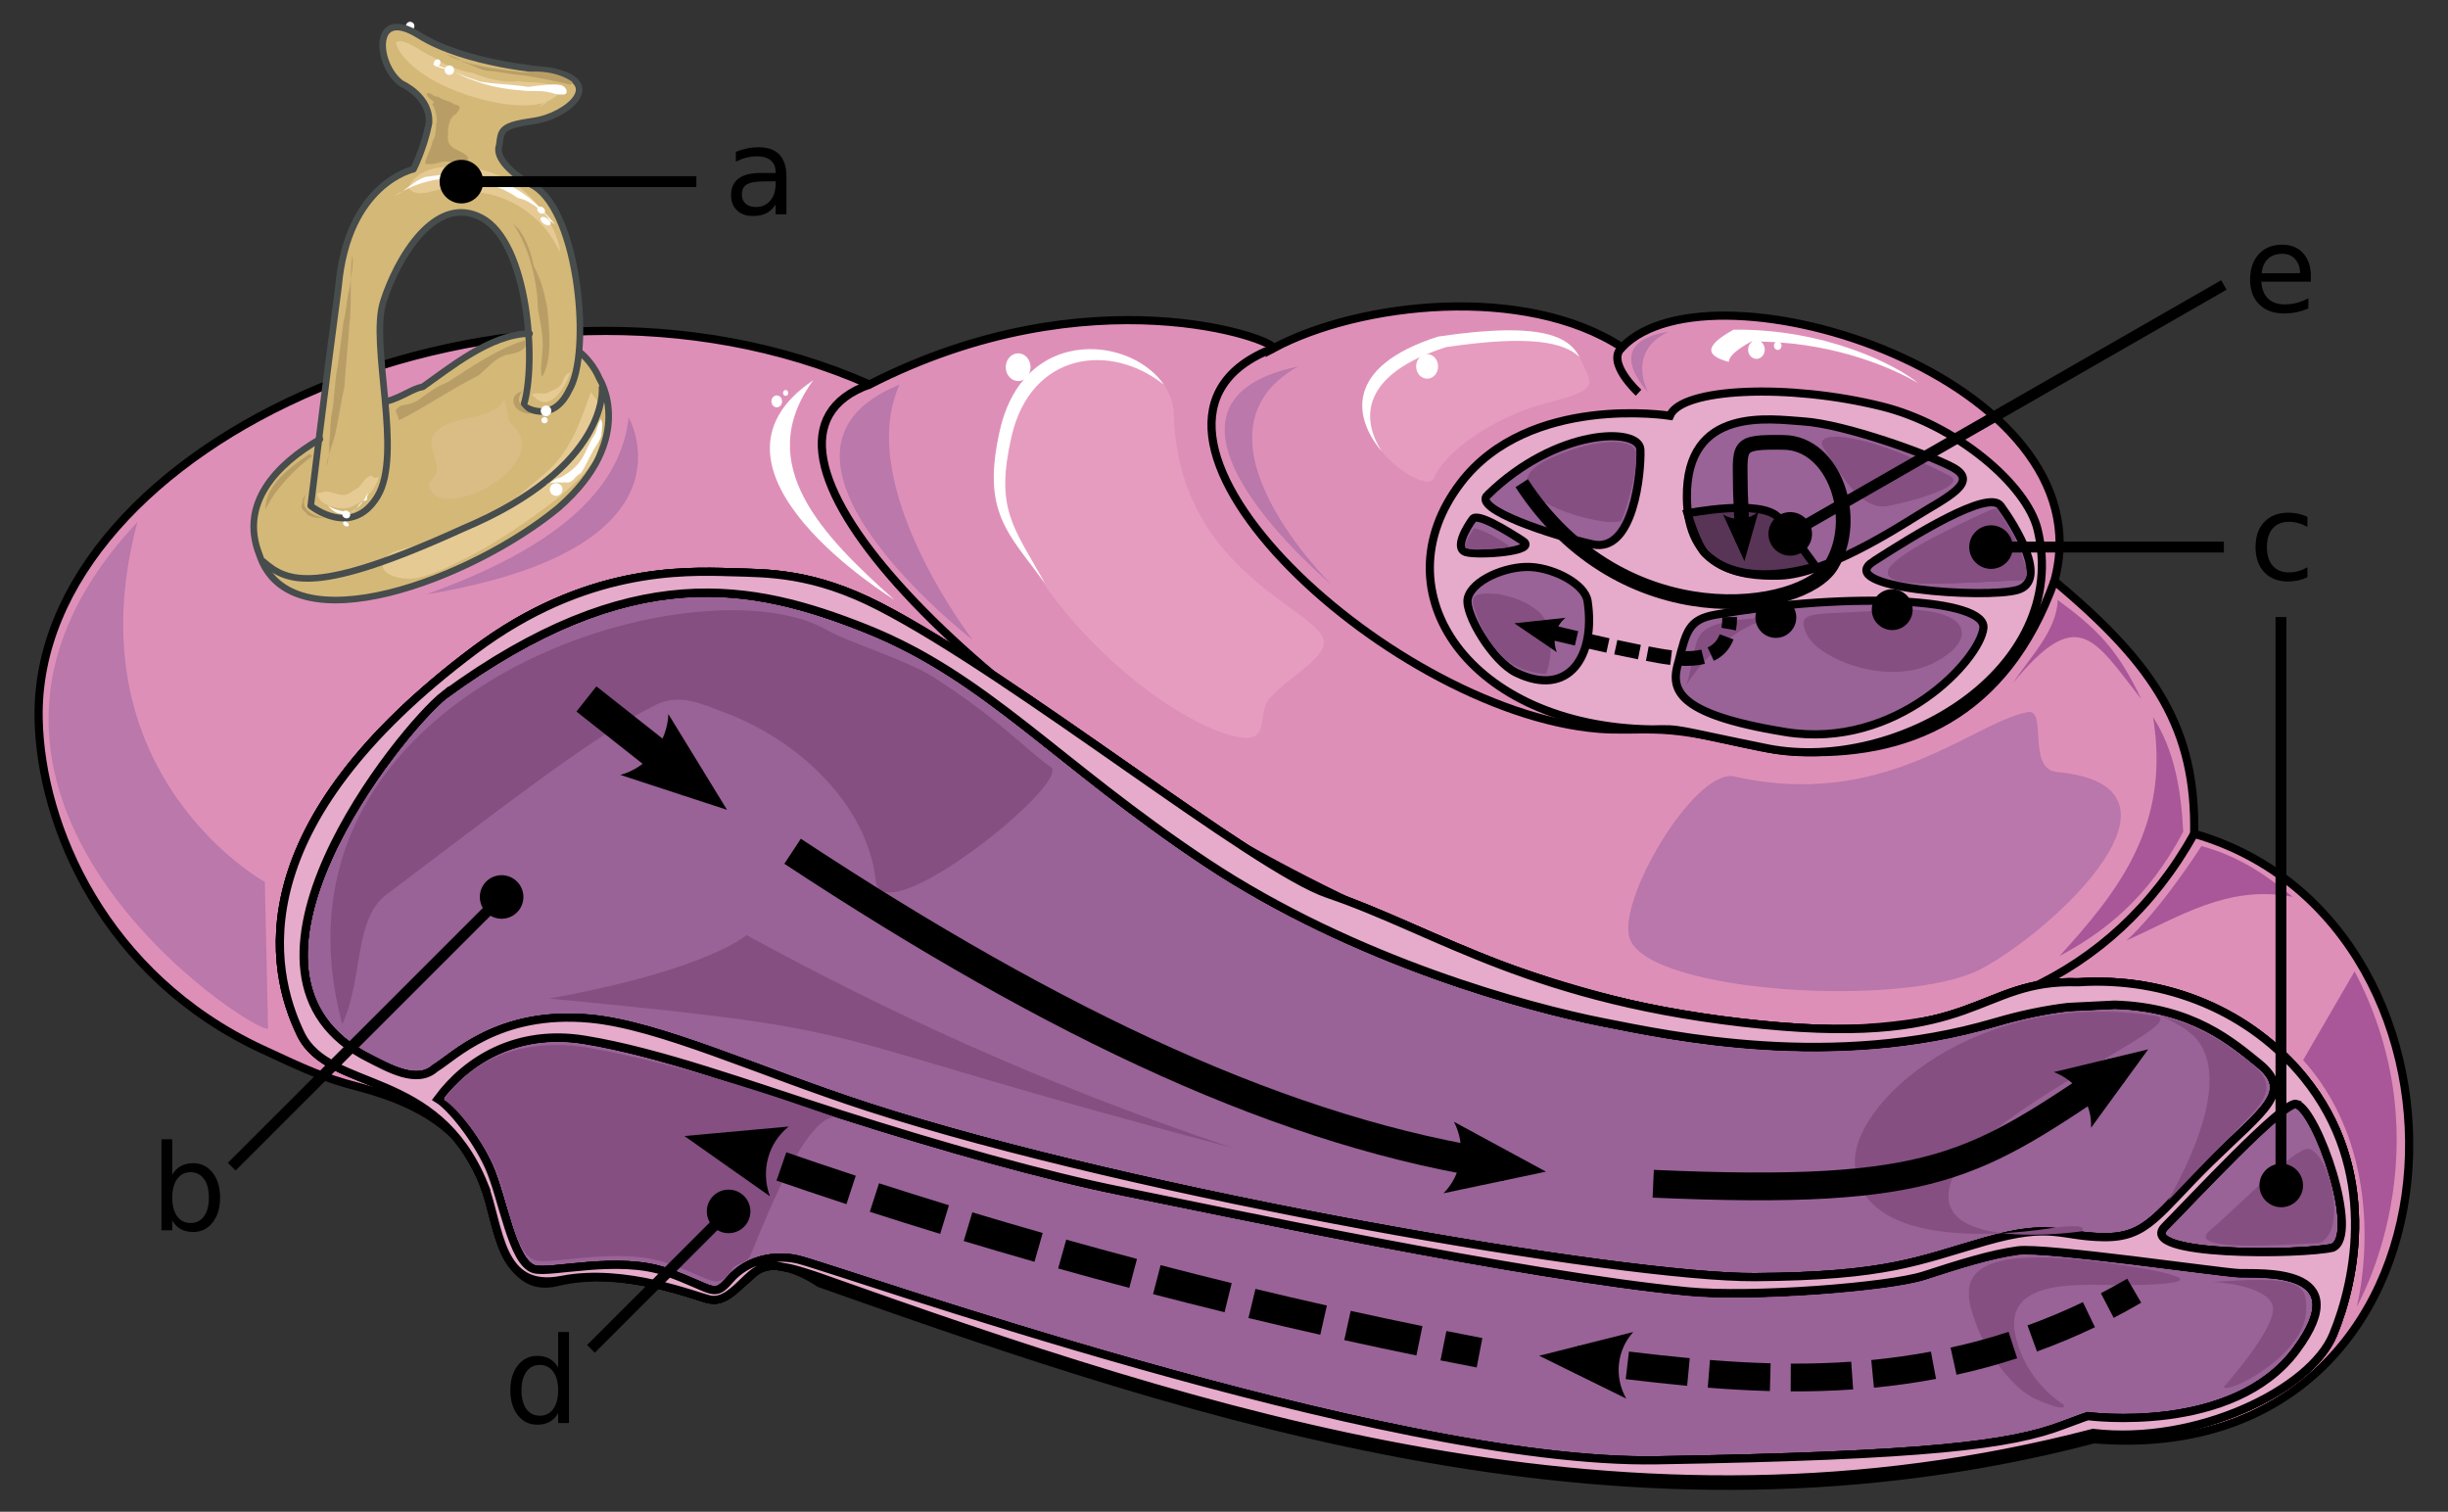 <?xml version="1.0" encoding="UTF-8"?>
<svg width="800px" height="494px" version="1.1" viewBox="0 0 800 494" xmlns="http://www.w3.org/2000/svg" xmlns:xlink="http://www.w3.org/1999/xlink">
<rect x="0" y="0" width="800" height="494" fill="#333333" stroke="none"/>
<defs>
<symbol id="e" overflow="visible">
<path d="m13.422-10.766c-2.844 0-4.812 0.328-5.906 0.984-1.094 0.648-1.641 1.75-1.641 3.312 0 1.25 0.41 2.246 1.234 2.984 0.82 0.73 1.941 1.094 3.359 1.094 1.945 0 3.508-0.688 4.688-2.062 1.176-1.383 1.766-3.227 1.766-5.531v-0.781zm7.031-1.453v12.219h-3.531v-3.25c-0.805 1.305-1.805 2.262-3 2.875-1.199 0.613-2.664 0.922-4.391 0.922-2.199 0-3.945-0.613-5.234-1.844-1.293-1.227-1.938-2.875-1.938-4.938 0-2.406 0.801-4.219 2.406-5.438 1.613-1.227 4.023-1.844 7.234-1.844h4.922v-0.344c0-1.625-0.531-2.879-1.594-3.766-1.062-0.883-2.559-1.328-4.484-1.328-1.219 0-2.414 0.152-3.578 0.453-1.156 0.293-2.273 0.73-3.344 1.312v-3.25c1.289-0.5 2.539-0.875 3.75-1.125 1.207-0.25 2.383-0.375 3.531-0.375 3.102 0 5.422 0.809 6.953 2.422 1.531 1.605 2.297 4.039 2.297 7.297z"/>
</symbol>
<symbol id="d" overflow="visible">
<path d="m19.062-10.688c0-2.582-0.531-4.609-1.594-6.078-1.062-1.477-2.527-2.219-4.391-2.219-1.855 0-3.32 0.742-4.391 2.219-1.062 1.469-1.594 3.496-1.594 6.078 0 2.586 0.531 4.617 1.594 6.094 1.07 1.469 2.535 2.203 4.391 2.203 1.863 0 3.328-0.734 4.391-2.203 1.062-1.477 1.594-3.508 1.594-6.094zm-11.969-7.469c0.738-1.281 1.672-2.227 2.797-2.844 1.133-0.625 2.484-0.938 4.047-0.938 2.602 0 4.719 1.039 6.344 3.109 1.625 2.062 2.438 4.777 2.438 8.141 0 3.367-0.812 6.078-2.438 8.141s-3.742 3.094-6.344 3.094c-1.562 0-2.914-0.309-4.047-0.922-1.125-0.613-2.059-1.562-2.797-2.844v3.219h-3.531v-29.75h3.531z"/>
</symbol>
<symbol id="c" overflow="visible">
<path d="m19.109-20.594v3.297c-1-0.551-2-0.961-3-1.234-1-0.281-2.012-0.422-3.031-0.422-2.281 0-4.055 0.727-5.312 2.172-1.262 1.449-1.891 3.481-1.891 6.094 0 2.617 0.629 4.648 1.891 6.094 1.258 1.449 3.031 2.172 5.312 2.172 1.02 0 2.031-0.133 3.031-0.406 1-0.281 2-0.695 3-1.25v3.25c-0.98 0.461-1.996 0.805-3.047 1.031-1.055 0.227-2.172 0.344-3.359 0.344-3.231 0-5.797-1.008-7.703-3.031-1.898-2.031-2.844-4.766-2.844-8.203 0-3.488 0.957-6.234 2.875-8.234 1.926-2.008 4.562-3.016 7.906-3.016 1.082 0 2.141 0.117 3.172 0.344 1.031 0.219 2.031 0.555 3 1z"/>
</symbol>
<symbol id="b" overflow="visible">
<path d="m17.781-18.156v-11.594h3.531v29.75h-3.531v-3.219c-0.742 1.281-1.672 2.231-2.797 2.844s-2.481 0.922-4.062 0.922c-2.594 0-4.703-1.031-6.328-3.094s-2.438-4.773-2.438-8.141c0-3.363 0.812-6.078 2.438-8.141 1.625-2.07 3.734-3.109 6.328-3.109 1.582 0 2.938 0.312 4.062 0.938 1.125 0.617 2.055 1.562 2.797 2.844zm-11.984 7.469c0 2.586 0.531 4.617 1.594 6.094 1.062 1.469 2.523 2.203 4.391 2.203 1.863 0 3.328-0.734 4.391-2.203 1.07-1.477 1.609-3.508 1.609-6.094 0-2.582-0.539-4.609-1.609-6.078-1.062-1.477-2.527-2.219-4.391-2.219-1.867 0-3.328 0.742-4.391 2.219-1.062 1.469-1.594 3.496-1.594 6.078z"/>
</symbol>
<symbol id="a" overflow="visible">
<path d="m22.016-11.594v1.734h-16.188c0.156 2.418 0.883 4.262 2.188 5.531 1.312 1.273 3.133 1.906 5.469 1.906 1.352 0 2.66-0.164 3.922-0.5 1.27-0.332 2.531-0.832 3.781-1.5v3.328c-1.262 0.543-2.555 0.949-3.875 1.219-1.324 0.281-2.668 0.422-4.031 0.422-3.43 0-6.141-0.988-8.141-2.969-1.992-1.988-2.984-4.68-2.984-8.078 0-3.5 0.945-6.281 2.844-8.344 1.895-2.062 4.445-3.094 7.656-3.094 2.883 0 5.164 0.934 6.844 2.797 1.676 1.855 2.516 4.371 2.516 7.547zm-3.516-1.031c-0.031-1.914-0.574-3.445-1.625-4.594-1.055-1.156-2.445-1.734-4.172-1.734-1.969 0-3.543 0.559-4.719 1.672-1.18 1.105-1.855 2.668-2.031 4.688z"/>
</symbol>
</defs>
<path transform="matrix(3.561 0 0 3.559 1.381 12.125)" d="m23.641 92.92c-14.41-6.733-20.291-20.434-20.484-30.332-0.492-25.379 43.407-45.219 76.248-30.69 20.342-10.386 37.376-4.09 37.063-3.326 7.966-4.259 23.1-5.892 32-0.089 8.299-8.634 44.733 2.965 39.676 21.455 9.418 7.851 12.986 13.683 12.834 23.211 28.528 8.213 26.673 58.516-9.2 55.595-42.778 11.176-81.403-1.713-116.97-14.341 0 0-4.005-2.834-6.035-0.899s-3.375 2.625-4.396 2.317c-1.02-0.307-7.795-2.943-13.608-1.519-5.812 1.425-5.371-7.962-7.811-11.508-2.478-3.604-6.295-5.318-10.608-6.448-3.006-0.787-4.574-1.495-8.705-3.425z" fill="#de8fb8" stroke="#000" stroke-width=".75"/>
<path transform="matrix(3.561 0 0 3.559 1.381 12.125)" d="m79.405 31.897c-28.587 10.191 91.186 95.579 121.57 41.25" fill="none" stroke="#000" stroke-width=".75"/>
<path transform="matrix(3.561 0 0 3.559 1.381 12.125)" d="m116.47 28.571c-17.802 6.793 10.196 33.294 29.829 34.934 1.647 0.137 3.344 0.036 4.908 0.061 5.1 0.081 9.008 1.819 13.078 2.037 10.418 0.559 19.42-3.287 23.861-15.667" fill="none" stroke="#000" stroke-width=".75"/>
<path transform="matrix(3.561 0 0 3.559 1.381 12.125)" d="m148.47 28.482c-1.533 1.366 1.514 4.168 1.514 4.168" fill="none" stroke="#000" stroke-width=".75"/>
<path transform="matrix(3.561 0 0 3.559 1.381 12.125)" d="m151.2 63.566c-16.708-0.251-25.173-12.623-17.542-22.63 6.285-8.241 19.199-6.168 19.199-6.168 1.065-2.577 10.933-2.981 19.476-0.856 6.817 1.696 13.293 7.196 14.278 11.324 3.087 12.932-12.839 22.343-24.675 20.094-9.012-1.822-7.871-1.825-10.736-1.764" fill="#e6abca" stroke="#000" stroke-width=".75"/>
<path transform="matrix(3.561 0 0 3.559 1.381 12.125)" d="m145.31 51.796c0.76 5.099-1.76 8.881-6.546 6.564-2.177-1.054-4.759-5.412-4.457-6.815 0.359-1.661 3.507-3.011 5.772-2.892 2.205 0.116 4.997 1.578 5.231 3.143z" fill="#996397" stroke="#000" stroke-width=".75"/>
<path transform="matrix(3.561 0 0 3.559 1.381 12.125)" d="m136.14 42.036c6.314-6.163 13.928-6.253 14.011-4.165 0.084 2.087-0.615 9.53-4.375 8.702-3.761-0.828-11.136-3.265-9.636-4.537z" fill="#996397" stroke="#000" stroke-width=".75"/>
<path transform="matrix(3.561 0 0 3.559 1.381 12.125)" d="m154.42 42.307c-0.106-8.51 7.692-7.216 10.686-7.023 3.819 0.246 11.56 3.069 13.706 4.22 2.516 1.35-0.529 2.736-3.244 4.426-1.897 1.179-8.457 5.379-12.612 5.511-3.816 0.122-8.456-0.728-8.536-7.134z" fill="#996397" stroke="#000" stroke-width=".75"/>
<path transform="matrix(3.561 0 0 3.559 1.381 12.125)" d="m171.56 48.125c3.601-2.319 10.521-6.631 11.649-5.096 1.329 1.808 4.459 6.887 1.554 7.727-2.906 0.842-17.077-0.137-13.203-2.632z" fill="#996397" stroke="#000" stroke-width=".75"/>
<path transform="matrix(3.561 0 0 3.559 1.381 12.125)" d="m157.07 53.028c12.581-2.162 24.848-1.467 24.562 1.234-0.301 2.832-7.888 11.218-18.193 9.54-10.307-1.678-10.536-4.018-9.771-6.509 0.699-2.764 0.944-3.842 3.402-4.265z" fill="#996397" stroke="#000" stroke-width=".75"/>
<path transform="matrix(3.561 0 0 3.559 1.381 12.125)" d="m139.35 46.252c-1.417-0.912-4.139-2.609-4.584-2.005-0.523 0.711-1.755 2.71-0.612 3.041 1.144 0.33 6.72-0.054 5.196-1.036z" fill="#996397" stroke="#000" stroke-width=".75"/>
<path transform="matrix(3.561 0 0 3.559 1.381 12.125)" d="m166.24 48.606c-6.766 1.877-9.287-0.413-10.084-1.135-0.799-0.721-1.683-3.745-1.683-3.745s6.904-1.379 8.393 0.442c1.488 1.822 3.374 4.437 3.374 4.437z" fill="#583456" stroke="#000" stroke-width=".75"/>
<path transform="matrix(2.671 0 0 2.67 1.381 12.125)" d="m280.46 130.6c2.596 0.795 7.891 16.158 4.447 17.611-3.674 0.874-24.248 1.125-20.517-2.621 3.112-3.126 14.544-15.456 16.07-14.99z" fill="#996397" stroke="#000"/>
<path transform="matrix(2.671 0 0 2.67 1.381 12.125)" d="m136.73 141.26c11.122 2.23 48.884 10.305 69.305 12.282 7.763 0.752 24.605-0.559 28.859-1.943 4.256-1.386 8.204-2.631 11.511-3.073 3.305-0.44 24.708 2.669 27.013 2.779 2.305 0.111 14.772-0.95 7.026 9.468-7.748 10.417-25.491 8.051-25.491 8.051s-0.842 0.274-3.102 1.133c-6.248 2.375-16.396 3.724-49.671 4.273-33.276 0.549-100.63-23.59-105.15-24.597-2.745-0.613-6.078-0.012-8.239 2.488-2.036 2.353-1.927 1.124-7.783-0.939-5.857-2.063-14.199 0.218-16.175-0.35-2.708-0.777-3.798-8.697-5.535-12.552-1.578-3.499-4.657-7.338-6.245-8.297 3.548-4.81 9.721-8.574 17.927-7.248 9.178 1.485 20.039 5.492 31.368 9.124 12.294 3.941 25.048 7.53 34.38 9.403z" fill="#996397" stroke="#000"/>
<path transform="matrix(2.671 0 0 2.67 1.381 12.125)" d="m53.863 80.505c22.863-16.702 37.678-13.645 51.613-8.092 14.676 5.849 23.351 16.473 41.56 28.584 18.297 12.17 39.783 17.854 48.495 19.576 8.555 1.692 28.1 5.906 48.054 0.035 3.317-0.976 6.272-1.558 8.965-1.882l5.702-0.282c9.619 0.301 14.506 4.672 17.592 7.154 4.37 3.515 0.693 5.684-5.818 12.052-6.511 6.368-7.707 9.336-13.123 9.266-5.417-0.07-6.226-1.848-14.48 0.514-8.253 2.362-11.928 4.263-28.18 4.378-15.923 0.114-75.45-10.092-108.44-20.785-13.547-4.391-25.6-10.076-34.168-10.862-11.217-1.027-16.612 4.707-18.901 6.071-2.262 2.027-5.813-0.088-7.981-1.165-20.559-10.204 3.754-40.363 9.11-44.562z" fill="#996397" stroke="#000"/>
<path transform="matrix(3.561 0 0 3.559 1.381 12.125)" d="m40.397 60.379c17.147-12.527 28.258-10.234 38.71-6.069 11.007 4.387 17.513 12.354 31.17 21.438 13.723 9.128 29.838 13.39 36.372 14.682 6.417 1.269 21.075 4.429 36.04 0.026 2.488-0.732 4.704-1.169 6.724-1.411l4.277-0.212c7.214 0.226 10.88 3.504 13.194 5.366 3.277 2.636 0.52 4.263-4.363 9.039-4.883 4.776-5.78 7.002-9.842 6.949-4.063-0.053-4.669-1.386-10.86 0.385-6.189 1.771-8.946 3.197-21.135 3.284-11.943 0.086-56.588-7.569-81.331-15.589-10.16-3.294-19.2-7.557-25.626-8.147-8.413-0.77-12.459 3.531-14.176 4.553-1.697 1.52-4.36-0.066-5.986-0.874-15.42-7.653 2.816-30.272 6.832-33.422zm3.625 44.991c1.486 3.875 1.323 9.87 7.155 8.735 5.832-1.135 12.336 1.541 13.574 1.8 1.236 0.26 2.275-0.829 3.42-1.939 1.145-1.11 2.139-1.333 3.418-1.025 0.842 0.081 3.119 0.876 3.119 0.876 35.573 12.628 74.198 25.517 116.98 14.341 9.537 1.107 19.947-3.982 22.028-9.015 2.081-5.032 4.202-15.177-2.689-23.638-4.867-5.975-12.519-9.258-20.69-8.724-9.367-0.288-8.978 5.9-29.004 3.906-21.005-2.093-29.733-8.578-39.853-12.013-6.749-2.292-28.723-19.982-41.135-26.378-6.154-3.172-10.31-3.063-13.672-3.165-4.365-0.132-13.395-0.414-23.498 7.157-21.443 16.072-18.868 29.268-15.954 35.262 2.616 5.381 12.461 3.065 16.806 13.821zm58.524 0.577c8.341 1.673 36.663 7.729 51.979 9.211 5.822 0.564 18.453-0.419 21.644-1.458 3.192-1.039 6.153-1.973 8.633-2.305 2.479-0.33 18.531 2.002 20.26 2.084 1.729 0.083 11.079-0.712 5.269 7.101-5.811 7.813-19.118 6.038-19.118 6.038s-0.632 0.205-2.326 0.849c-4.686 1.781-12.297 2.793-37.253 3.205-24.957 0.412-75.471-17.693-78.86-18.448-2.059-0.46-4.559-0.01-6.18 1.866-1.527 1.765-1.446 0.843-5.837-0.705-4.393-1.548-10.649 0.164-12.131-0.262-2.031-0.583-2.849-6.522-4.152-9.414-1.183-2.624-3.492-5.504-4.684-6.223 2.661-3.607 7.291-6.43 13.445-5.436 6.884 1.114 15.029 4.119 23.526 6.843 9.22 2.955 18.786 5.648 25.785 7.052zm107.8-8.001c1.947 0.596 5.919 12.118 3.336 13.208-2.755 0.655-18.186 0.844-15.388-1.966 2.334-2.344 10.908-11.592 12.052-11.243z" fill="#e6abca" stroke="#000" stroke-width=".75"/>
<path d="m111.85 334.71c-29.434-110.15 117.43-153.34 159.02-128.5 5.469 3.266 25.586 9.559 34.02 14.961 22.973 14.719 32.332 25.637 38.441 29.375 7.641 4.672-55.109 55.219-57.129 37.23-2.809-25.059-25.629-46.531-50.793-55.449-4.828-1.711-12.949-5.992-20.902-2.094-20.723 10.152-51.859 34.773-88.23 62.098-10.727 8.055-7.484 27.266-14.422 42.375z" fill="#854f82"/>
<path d="m506.71 149.7c15.617-7.051 27.832-6.59 28.039-1.41 0.172 4.227-1.73 14.137-4.856 21.773-4.234 3.258-48.332-8.789-23.184-20.363z" fill="#854f82"/>
<path d="m505.27 220.24c1.961-5.789 2.047-11.109 0.211-16.969-3.141-5.516-9.691-7.914-15.59-9.125-3.316-0.18-10.551-1.285-8.168 4.414 1.633 5.461 4.148 9.949 7.68 14.375 3.894 4.668 9.688 6.918 15.867 7.305z" fill="#854f82"/>
<path transform="matrix(3.561 0 0 3.559 1.381 12.125)" d="m40.397 60.379c17.147-12.527 28.258-10.234 38.71-6.069 11.007 4.387 17.513 12.354 31.17 21.438 13.723 9.128 29.838 13.39 36.372 14.682 6.417 1.269 21.075 4.429 36.04 0.026 2.488-0.732 4.704-1.169 6.724-1.411l4.277-0.212c7.214 0.226 10.88 3.504 13.194 5.366 3.277 2.636 0.52 4.263-4.363 9.039-4.883 4.776-5.78 7.002-9.842 6.949-4.063-0.053-4.669-1.386-10.86 0.385-6.189 1.771-8.946 3.197-21.135 3.284-11.943 0.086-56.588-7.569-81.331-15.589-10.16-3.294-19.2-7.557-25.626-8.147-8.413-0.77-12.459 3.531-14.176 4.553-1.697 1.52-4.36-0.066-5.986-0.874-15.42-7.653 2.816-30.272 6.832-33.422zm3.625 44.991c1.486 3.875 1.323 9.87 7.155 8.735 5.832-1.135 12.336 1.541 13.574 1.8 1.236 0.26 2.275-0.829 3.42-1.939 1.145-1.11 2.139-1.333 3.418-1.025 0.842 0.081 3.119 0.876 3.119 0.876 35.573 12.628 74.198 25.517 116.98 14.341 9.537 1.107 19.947-3.982 22.028-9.015 2.081-5.032 4.202-15.177-2.689-23.638-4.867-5.975-12.519-9.258-20.69-8.724-9.367-0.288-8.978 5.9-29.004 3.906-21.005-2.093-29.733-8.578-39.853-12.013-6.749-2.292-28.723-19.982-41.135-26.378-6.154-3.172-10.31-3.063-13.672-3.165-4.365-0.132-13.395-0.414-23.498 7.157-21.443 16.072-18.868 29.268-15.954 35.262 2.616 5.381 12.461 3.065 16.806 13.821zm58.524 0.577c8.341 1.673 36.663 7.729 51.979 9.211 5.822 0.564 18.453-0.419 21.644-1.458 3.192-1.039 6.153-1.973 8.633-2.305 2.479-0.33 18.531 2.002 20.26 2.084 1.729 0.083 11.079-0.712 5.269 7.101-5.811 7.813-19.118 6.038-19.118 6.038s-0.632 0.205-2.326 0.849c-4.686 1.781-12.297 2.793-37.253 3.205-24.957 0.412-75.471-17.693-78.86-18.448-2.059-0.46-4.559-0.01-6.18 1.866-1.527 1.765-1.446 0.843-5.837-0.705-4.393-1.548-10.649 0.164-12.131-0.262-2.031-0.583-2.849-6.522-4.152-9.414-1.183-2.624-3.492-5.504-4.684-6.223 2.661-3.607 7.291-6.43 13.445-5.436 6.884 1.114 15.029 4.119 23.526 6.843 9.22 2.955 18.786 5.648 25.785 7.052zm107.8-8.001c1.947 0.596 5.919 12.118 3.336 13.208-2.755 0.655-18.186 0.844-15.388-1.966 2.334-2.344 10.908-11.592 12.052-11.243z" fill="#e6abca" stroke="#000" stroke-width=".75"/>
<path transform="matrix(3.561 0 0 3.559 1.381 12.125)" d="m40.397 60.379c17.147-12.527 28.258-10.234 38.71-6.069 11.007 4.387 17.513 12.354 31.17 21.438 13.723 9.128 29.838 13.39 36.372 14.682 6.417 1.269 21.075 4.429 36.04 0.026 2.488-0.732 4.704-1.169 6.724-1.411l4.277-0.212c7.214 0.226 10.88 3.504 13.194 5.366 3.277 2.636 0.52 4.263-4.363 9.039-4.883 4.776-5.78 7.002-9.842 6.949-4.063-0.053-4.669-1.386-10.86 0.385-6.189 1.771-8.946 3.197-21.135 3.284-11.943 0.086-56.588-7.569-81.331-15.589-10.16-3.294-19.2-7.557-25.626-8.147-8.413-0.77-12.459 3.531-14.176 4.553-1.697 1.52-4.36-0.066-5.986-0.874-15.42-7.653 2.816-30.272 6.832-33.422zm3.625 44.991c1.486 3.875 1.323 9.87 7.155 8.735 5.832-1.135 12.336 1.541 13.574 1.8 1.236 0.26 2.275-0.829 3.42-1.939 1.145-1.11 2.139-1.333 3.418-1.025 0.842 0.081 3.119 0.876 3.119 0.876 35.573 12.628 74.198 25.517 116.98 14.341 9.537 1.107 19.947-3.982 22.028-9.015 2.081-5.032 4.202-15.177-2.689-23.638-4.867-5.975-12.519-9.258-20.69-8.724-9.367-0.288-8.978 5.9-29.004 3.906-21.005-2.093-29.733-8.578-39.853-12.013-6.749-2.292-28.723-19.982-41.135-26.378-6.154-3.172-10.31-3.063-13.672-3.165-4.365-0.132-13.395-0.414-23.498 7.157-21.443 16.072-18.868 29.268-15.954 35.262 2.616 5.381 12.461 3.065 16.806 13.821zm58.524 0.577c8.341 1.673 36.663 7.729 51.979 9.211 5.822 0.564 18.453-0.419 21.644-1.458 3.192-1.039 6.153-1.973 8.633-2.305 2.479-0.33 18.531 2.002 20.26 2.084 1.729 0.083 11.079-0.712 5.269 7.101-5.811 7.813-19.118 6.038-19.118 6.038s-0.632 0.205-2.326 0.849c-4.686 1.781-12.297 2.793-37.253 3.205-24.957 0.412-75.471-17.693-78.86-18.448-2.059-0.46-4.559-0.01-6.18 1.866-1.527 1.765-1.446 0.843-5.837-0.705-4.393-1.548-10.649 0.164-12.131-0.262-2.031-0.583-2.849-6.522-4.152-9.414-1.183-2.624-3.492-5.504-4.684-6.223 2.661-3.607 7.291-6.43 13.445-5.436 6.884 1.114 15.029 4.119 23.526 6.843 9.22 2.955 18.786 5.648 25.785 7.052zm107.8-8.001c1.947 0.596 5.919 12.118 3.336 13.208-2.755 0.655-18.186 0.844-15.388-1.966 2.334-2.344 10.908-11.592 12.052-11.243z" fill="#e6abca" stroke="#000" stroke-width=".75"/>
<path d="m183.25 341.48c-17.969-0.277-29.934 6.644-38.223 17.879 4.242 2.559 12.465 12.809 16.676 22.148 4.641 10.289 6.102 28.285 13.336 30.363 5.277 1.512 27.559-4.574 43.203 0.934 15.641 5.504 15.352 8.789 20.789 2.508 0.777-2.859 4.856-1.758 6.269-5.223 7.074-17.301 18.012-43.949 27.289-45.137-0.77-0.008-42.32-16.004-81.375-22.758-2.738-0.445-5.398-0.676-7.965-0.715z" fill="#854f82"/>
<path d="m650.18 166.82c-60.566 27.598-27.105 24.57 11.418 22.66 1.781-2.316-0.426-5.574-0.906-8.105-1.949-5.508-4.984-10.621-8.285-15.227-0.742 0.227-1.484 0.449-2.227 0.672z" fill="#854f82"/>
<path d="m618.23 199.23c-25.184 2.047-31.434-0.461-27.949 7.734 3.481 8.195 25.965 17.234 41.141 9.895 15.176-7.336 13.809-18.789-13.191-17.629z" fill="#854f82"/>
<path d="m611.7 199.63c-0.227-3.68 2.574-6.852 6.254-7.078 3.684-0.23 6.856 2.57 7.082 6.25 0.23 3.676-2.57 6.848-6.25 7.078-3.684 0.227-6.856-2.574-7.086-6.25z" fill-rule="evenodd"/>
<path d="m650.18 166.82c-60.566 27.598-27.105 24.57 11.418 22.66 1.781-2.316-0.426-5.574-0.906-8.105-1.949-5.508-4.984-10.621-8.285-15.227-0.742 0.227-1.484 0.449-2.227 0.672z" fill="#854f82"/>
<path d="m637.23 155.55c-28.918-15.16-45.461-15.105-41.211-9.039 4.254 6.066 11.473 20.57 20.785 18.852 9.309-1.719 26.082-6.789 20.426-9.812z" fill="#854f82"/>
<path d="m480.91 173.84c-0.992 1.586-2.07 3.305-2.051 5.242 3.5 1.102 7.387 0.121 10.898 0.141 0.934-0.211 4.93-0.195 2.871-1.242-3.383-2.219-6.914-4.371-10.871-5.398-0.281 0.422-0.562 0.84-0.848 1.258z" fill="#854f82"/>
<path d="m708.55 392.34c22.633-40.848 11.27-52.27 5.602-56.031-5.664-3.762-8.648-4.379-8.648-4.379s11.484 1.867 24.043 10.801c12.559 8.938 15.289 12.551 4.078 23.754-11.211 11.207-25.074 25.855-25.074 25.855z" fill="#854f82"/>
<path d="m704.34 331.97c-58.359-9.16-100.06 28.883-98.133 48.988 2.484 25.988 44.371 23.289 63.316 20.492 14.586-2.156 10.641 0.926 10.641 0.926s-49.484 7.246-42.805-15.469c6.434-23.129 80.891-52.879 66.98-54.938z" fill="#854f82"/>
<path d="m688.99 412.73c-51-7.062-47.809 7.492-43.203 19.906 3.883 10.473 12.312 21.391 19.461 24.527 11.562 5.066 9.008 1.699 9.008 1.699s-12.121-6.856-15.621-22.551c-4.344-19.484 23.691-16.238 35.707-16.348 30.922-0.285 17.762-4.008-5.352-7.234z" fill="#854f82"/>
<path d="m722.43 418.96c28.395-2.035 31.949-0.094 31.176 10.043-1.059 13.84-24.812 26.469-26.93 24.254 0 0 17.762-19.828 16.043-26.484-1.805-7.004-19.918-8.066-20.289-7.812z" fill="#854f82"/>
<path d="m294 125.66c-15.125 32.934 23.926 83.516 23.926 83.516s-79.148-61.176-23.926-83.516z" fill="#ba78ab"/>
<path d="m424.28 119.73c-39.488 22.039 11.047 71.496 11.047 71.496s-70.988-58.941-11.047-71.496z" fill="#ba78ab"/>
<path d="m545.3 108.39c-14.086 6.648-6.676 19.77-6.676 19.77s-16.137-16.188 6.676-19.77z" fill="#ba78ab"/>
<path d="m44.906 170.6c-22.066 82.457 41.648 117.59 41.648 117.59l1.047 47.945c-4.812 1.805-125.73-77.086-42.695-165.54z" fill="#ba78ab"/>
<path d="m769.48 317.4c30.531 58.184 0.711 109.55 0.711 109.55s12.375-47.164-17.539-80.535z" fill="#a95798"/>
<path d="m703.59 234.29c5.934 35.645-11.641 57.27-30.531 78.105 13.863-7.43 28.688-18.281 40.414-40.621-0.691-13.758-2.93-26.762-9.883-37.484z" fill="#a95798"/>
<path d="m672.46 196.06c12.629 9.277 19.527 15.926 27.285 32.379-15.41-19.648-20.641-31.199-42.074-5.043 5.926-8.918 14.453-17.32 14.789-27.336z" fill="#a95798"/>
<path d="m719.43 276.47c-15.078 23.062-24.543 30.867-24.543 30.867 17.129-7.621 33.176-18.379 54.355-14.27-8.152-6.644-16.754-13.012-29.812-16.598z" fill="#a95798"/>
<path d="m179.48 326.3c52.035-9.422 64.473-20.742 64.473-20.742 44.57 24.316 94.531 47.891 158.71 69.496-146.59-38.672-107.72-37.645-223.18-48.754z" fill="#854f82"/>
<path d="m139.18 194.26c41.734-14.969 63.531-33.559 66.262-57.844 0 0 24.816 42.785-66.262 57.844z" fill="#ba78ab"/>
<path d="m383.59 135.36c1.324 48.613 41.676 61.75 48.316 72.23 4 6.312-9.52 12.363-16.789 20.344-4.797 5.266 0.547 15.316-10.98 12.805-28.984-6.316-86.582-59.641-77.387-100.11 9.191-40.469 56.211-28.379 56.84-5.269z" fill="#e69cbf"/>
<path d="m355.94 114.09c-12.258 0.152-24.879 7.574-29.188 26.543-6.062 26.684 2.594 33.477 14.711 49.902-10.352-18.52-16.301-24.113-10.926-47.777 6.34-27.898 32.559-30.879 49.828-17.035-4.856-7.117-14.52-11.754-24.426-11.633z" fill="#fff"/>
<path d="m469.99 109.99c36.445-5.422 43.844 0.824 46.863 8.094 3.016 7.273 6.508 9.086-10.812 13.426-17.32 4.336-33.977 16.039-37.34 24.578-3.367 8.539-51.996-29.082 1.289-46.098z" fill="#e69cbf"/>
<path d="m566.54 107.73c-10.219 5.621-8.727 8.617-1.57 10.531 0.023-1.691 2.203-3.84 7.305-6.648 24.32-0.273 44.133 7.484 54.547 13.559-7.039-5.848-30.223-17.781-60.281-17.441z" fill="#fff"/>
<path d="m580.33 201.64c-26.148 1.105-25.328 4.82-27.141 13.648-1.809 8.824-2.332 8.891-2.332 8.891s11.723-19.41 29.473-22.539z" fill="#854f82"/>
<path d="m579.62 195.13c3.664-0.398 6.965 2.25 7.363 5.914 0.398 3.664-2.25 6.965-5.918 7.363-3.668 0.398-6.965-2.25-7.363-5.914-0.402-3.664 2.25-6.965 5.918-7.363z" fill-rule="evenodd"/>
<path d="m328.68 119.99c0-2.484 1.832-4.535 4.07-4.535 2.238 0 4.039 2.051 4.039 4.535 0 2.516-1.801 4.535-4.039 4.535-2.238 0-4.07-2.019-4.07-4.535" fill="#fff" fill-rule="evenodd"/>
<path d="m252.1 131.16c0-1.062 0.785-1.941 1.742-1.941 0.957 0 1.727 0.879 1.727 1.941 0 1.074-0.77 1.941-1.727 1.941-0.957 0-1.742-0.867-1.742-1.941" fill="#fff" fill-rule="evenodd"/>
<path d="m462.79 119.73c0-2.199 1.621-4.012 3.602-4.012s3.574 1.812 3.574 4.012c0 2.227-1.594 4.012-3.574 4.012s-3.602-1.785-3.602-4.012" fill="#fff" fill-rule="evenodd"/>
<path d="m571.27 114.23c0-1.668 1.23-3.047 2.734-3.047s2.715 1.379 2.715 3.047c0 1.691-1.211 3.047-2.715 3.047s-2.734-1.355-2.734-3.047" fill="#fff" fill-rule="evenodd"/>
<path d="m579.71 112.96c0-0.766 0.562-1.395 1.25-1.395s1.242 0.629 1.242 1.395c0 0.77-0.555 1.391-1.242 1.391s-1.25-0.621-1.25-1.391" fill="#fff" fill-rule="evenodd"/>
<path d="m492.26 107.95c-5.867 0.062-13.16 0.684-22.27 2.039-31.074 9.922-27.48 26.84-18.426 37.539-6.859-10.625-6.914-25.18 20.992-34.094 27.785-4.129 38.676-1.477 43.625 3.238-2.531-4.852-7.867-8.895-23.922-8.723z" fill="#fff"/>
<path d="m566.25 253.62c49.242 11.375 77.887-17.219 96.273-20.91 6.793-1.363-0.285 18.586 9.625 19.535 48.957 4.684-0.051 51.227-24.66 64.34-24.223 12.91-107.93 8.07-114.82-9.664-4.637-11.93 20.379-54.738 33.578-53.301z" fill="#b977ab"/>
<path d="m754.65 375.44c6.934 2.121 12.551 26.879 3.352 30.754-9.137 0.266-44.863 3.375-35.668-4.273 9.055-7.527 28.242-27.727 32.316-26.48z" fill="#854f82"/>
<path d="m650.18 166.82c-60.566 27.598-27.105 24.57 11.418 22.66 1.781-2.316-0.426-5.574-0.906-8.105-1.949-5.508-4.984-10.621-8.285-15.227-0.742 0.227-1.484 0.449-2.227 0.672z" fill="#854f82"/>
<path d="m265.77 124.25c-20.16 27.637 3.477 51.16 26.512 71.766-0.078-0.16-69.824-42.586-26.512-71.766z" fill="#fff"/>
<path d="m255.88 128.4c0-0.527 0.391-0.961 0.863-0.961 0.477 0 0.859 0.434 0.859 0.961 0 0.531-0.383 0.961-0.859 0.961-0.473 0-0.863-0.43-0.863-0.961" fill="#fff" fill-rule="evenodd"/>
<path transform="matrix(3.561 0 0 3.559 1.381 12.125)" d="m139.26 40.956c9.244 14.233 25.798 11.893 28.423 7.528 2.626-4.365 0.222-11.204-4.357-11.272-4.577-0.068-3.999 0.246-3.991 4.575 0.158 3.893 0.205 4.503 0.205 4.503" fill="none" stroke="#000" stroke-width="1.35"/>
<path d="m574.65 167.21-4.582 16.145-6.977-15.266c3.602 2.25 8.27 1.879 11.559-0.879z" fill-rule="evenodd"/>
<path transform="matrix(3.561 0 0 3.559 1.381 12.125)" d="m53.429 60.768 9.76 7.712" fill="none" stroke="#000" stroke-width="2.95"/>
<path d="m218.43 233.36 19.164 31.27-34.867-11.41c8.949-2.453 15.27-10.492 15.703-19.859z" fill-rule="evenodd"/>
<path transform="matrix(3.561 0 0 3.559 1.381 12.125)" d="m72.349 74.752c24.29 16.008 45.47 25.984 65.444 28.888" fill="none" stroke="#000" stroke-width="2.75"/>
<path d="m475.15 366.57 30.066 16.293-33.465 7.059c6.078-6.156 7.422-15.59 3.398-23.352z" fill-rule="evenodd"/>
<path transform="matrix(3.561 0 0 3.559 1.381 12.125)" d="m151.33 105.28c26.14 1.152 29.477-1.69 42.542-10.418" fill="none" stroke="#000" stroke-width="2.55"/>
<path d="m671.19 350.33 30.828-7.43-18.668 25.621c0.363-8.008-4.57-15.34-12.16-18.191z" fill-rule="evenodd"/>
<path transform="matrix(3.561 0 0 3.559 1.381 12.125)" d="m195.47 115.1c-0.824 0.48-1.647 0.934-2.471 1.361m-1.683 0.841c-1.741 0.834-3.476 1.556-5.201 2.181m-1.779 0.61c-1.831 0.595-3.647 1.082-5.444 1.477m-1.843 0.376c-1.889 0.353-3.752 0.611-5.585 0.789m-1.875 0.157c-1.921 0.134-3.803 0.185-5.639 0.177m-1.88-0.029c-1.939-0.052-3.82-0.164-5.633-0.309m-1.873-0.165c-1.963-0.185-3.838-0.402-5.609-0.611m-1.868-0.222c-0.971-0.114-1.906-0.223-2.804-0.317" fill="none" stroke="#000" stroke-width="2.55"/>
<path d="m531.45 457.02-28.453-14 30.75-7.758c-5.406 5.926-6.309 14.715-2.297 21.758z" fill-rule="evenodd"/>
<path transform="matrix(3.561 0 0 3.559 1.381 12.125)" d="m135.39 120.8c-1.112-0.214-2.217-0.431-3.311-0.651m-2.205-0.448c-2.242-0.46-4.443-0.931-6.601-1.406m-2.195-0.491c-2.242-0.506-4.435-1.017-6.573-1.532m-2.186-0.532c-2.244-0.551-4.427-1.104-6.543-1.655m-2.175-0.573c-2.253-0.598-4.426-1.192-6.511-1.777m-2.165-0.612c-2.273-0.65-4.435-1.285-6.476-1.9m-2.153-0.654c-2.323-0.711-4.474-1.391-6.437-2.024m-2.14-0.697c-2.507-0.823-4.652-1.553-6.395-2.157m-2.123-0.742c-1.833-0.644-2.923-1.04-3.186-1.111" fill="none" stroke="#000" stroke-width="2.75"/>
<path d="m251.62 390.92-27.953-19.699 34.062-3.094c-6.758 5.402-9.195 14.613-6.109 22.793z" fill-rule="evenodd"/>
<path transform="matrix(3.561 0 0 3.559 1.381 12.125)" d="m158.35 53.251c-0.001 0.401-0.032 0.767-0.092 1.103m-0.193 0.711c-0.275 0.736-0.756 1.262-1.458 1.587m-0.697 0.241c-0.612 0.15-1.344 0.198-2.203 0.144m-0.735-0.066c-0.344-0.041-0.707-0.094-1.088-0.161-0.351-0.061-0.717-0.13-1.096-0.202m-0.725-0.142c-0.704-0.14-1.437-0.293-2.168-0.451m-0.721-0.158c-0.739-0.162-1.47-0.327-2.161-0.486m-0.72-0.167c-0.807-0.188-1.543-0.363-2.155-0.51m-0.717-0.173c-0.673-0.165-1.075-0.266-1.075-0.266" fill="none" stroke="#000" stroke-width="1.35"/>
<path d="m508.77 213.12-13.879-9.445 16.695-1.793c-3.273 2.707-4.398 7.246-2.816 11.238z" fill-rule="evenodd"/>
<path d="m183.24 160.84c-2.832 3.973-7.059 4.555-10.156 7.121-3.102 2.566-5.938 6.539-9.879 8.508-9.324 4.125-19.48 4.07-29.066 6.824 3.945 1.594 11.574-0.152 16.629-0.113 5.066 0.02 9.602-2.738 13.547-4.707 7.902-3.953 15.238-10.68 22.297-15.23 0.281-2.176-0.281-1.391-1.121-1.988" fill="#ba78ab" fill-rule="evenodd"/>
<path d="m134.83 7.375c0.625 0.445 0.785 1.305 0.34 1.93-0.445 0.621-1.324 0.766-1.945 0.324s-0.754-1.309-0.309-1.93c0.445-0.625 1.293-0.766 1.914-0.324" fill="#fff" fill-rule="evenodd"/>
<path d="m195.98 123.37s12.691 19.668-13.312 42.34c-27.559 22.887-87.875 46.379-98 15.258-11.68-30.926 38.914-46.711 53.305-55.043 14.082-9.902 40.707-33.457 58.008-2.555" fill="#d4b878" fill-rule="evenodd"/>
<path d="m179.26 22.898s-26.754-1.801-42.258-11.516c-15.5-9.719-14.035 9.879-5.68 15.828 0 0 9.625 4.207 8.957 13.008-1.602 8.133-5.066 14.969-5.066 14.969s-21.492 4.574-24.484 38.25c-4.519 33.883-9.082 71.742-9.082 71.742s13.316 10.805 21.781-3.043c8.477-13.867-2.527-49.531 1.914-63.621 4.426-14.074 16.988-35.605 32.184-27.434 15.207 8.152 18.094 47.34 13.652 61.43 0 0 9.309 6.629 14.973-5.266 7.211-12.09 3.113-57.441-11.453-66.492-7.133-3.754-13.027-9.277-11.438-13.445 0.641-4.844 0.352-6.375 11.238-7.898 10.891-1.52 24.648-12.949 4.762-16.512" fill="#d4b878" fill-rule="evenodd"/>
<path transform="matrix(-3.342 4.687 -4.69 -3.34 509.56 2570.5)" d="m-306.54 300.16c-0.75-0.598-1.496-0.797-1.871-1.195-1.684-0.597-4.68-1.391-5.989-3.183" fill="none" stroke="#474c4c" stroke-linecap="round" stroke-linejoin="round" stroke-miterlimit="10" stroke-width=".375"/>
<path transform="matrix(-3.342 4.687 -4.69 -3.34 509.56 2570.5)" d="m-315.19 292.87c6.19e-4 -0.394 0.188-1.188 0.563-1.781 0 0 1.503-3.769 7.324-2.383 6.008 1.59 15.394 7.734 12.015 12.297-1.691 2.578-4.695 2.18-7.324 0.988" fill="none" stroke="#474c4c" stroke-linecap="round" stroke-linejoin="round" stroke-miterlimit="10" stroke-width=".375"/>
<path transform="matrix(-3.342 4.687 -4.69 -3.34 509.56 2570.5)" d="m-327.18 303.59s2.441 3.965 2.629 7.137c0.187 3.172 2.812 0.989 2.812-0.793 0 0-0.375-1.785 0.938-2.578 1.312-0.594 2.628-0.793 2.628-0.793s2.813 2.578 7.879-0.395c5.25-2.777 11.067-5.949 11.067-5.949s0.187-2.973-2.626-2.773c-2.816 0.2-6.754 5.352-9.195 6.144-2.437 0.793-6.75 1.188-7.125-1.785-0.379-2.973 4.875-7.332 7.316-8.125 0 0-1.21e-4 -1.985-2.254-1.586-2.437 0.199-8.441 5.352-8.254 8.324 0.188 1.387 1.39e-4 2.778-0.75 2.973-0.75 0.398-0.937 0.593-2.25-0.793-1.312-1.387-4.316-2.18-2.816 0.992zm0 0" fill="none" stroke="#474c4c" stroke-linecap="round" stroke-linejoin="round" stroke-miterlimit="10" stroke-width=".375"/>
<path d="m176.11 35.207c1.906-2.672 5.957-2.465 6.949-5.789-4.672-3.328-8.445-1.988-13.449-2.871-4.711 0.676-10.648-0.875-15.012-2.66-5.004-0.883-9.383-2.648-13.117-5.309-3.43-1.121-9.324-6.644-12.172-4.668 4.266 13.777 37.703 24.176 49.641 19.289" fill="#e6ca94" fill-rule="evenodd"/>
<path d="m183.13 82.473c-1.27-10.074-10.898-22.176-21.145-25.551-8.695-3.57-24.836-4.606-28.543 4.543 3.094 3.527 8.055 0.52 12.727-0.102 4.043 0.258 8.988 1.184 13.965 2.106 8.375 2.047 15.832 7.356 20.5 14.602" fill="#e6ca94" fill-rule="evenodd"/>
<path d="m193.09 128.16c-3.125 8.375-5.91 18.289-14.051 25.715-7.547 6.555-15.059 13.102-23.852 17.414-5.348 1.492-10.367 4.543-15.715 6.035-3.754 1.273-11.613 2.301-13.492 4.938-3.746 5.254 4.734 7.348 9.453 6.734 4.719-0.617 11.305-3.848 15.699-6.019 11.012-5.41 22.293-13.25 32.012-20.875 4.086-3.715 10.992-9.371 12.219-15.121 0.93-3.316 1.203-13.695-0.059-15.918" fill="#e6ca94" fill-rule="evenodd"/>
<path d="m186.64 121.02c-0.961 3.32-6.043 14.359-11.887 8.844-2.785-1.984 2.168-1.105 3.731-1.32 2.199-1.109 3.742-1.336 5.008-3.113 0.625-0.875 0.965-3.289 2.519-3.531" fill="#e6ca94" fill-rule="evenodd"/>
<path d="m123.78 155.98c-0.945 3.305-4.078 7.695-7.809 9.016-2.797 1.984-7.75 1.105-10.535-0.879-0.914-0.652-3.074-3.512-0.598-3.074 2.191-1.09 4.039 0.227 6.516 0.664 2.461 0.426 3.715-1.332 5.902-2.422 1.25-1.758 3.758-5.273 4.981-3.078" fill="#e6ca94" fill-rule="evenodd"/>
<path transform="matrix(-3.342 4.687 -4.69 -3.34 509.56 2570.5)" d="m-314.28 290.65s3.387-2.977 11.097 1.789c7.907 4.563 8.281 6.348 8.094 8.136" fill="none" stroke="#474c4c" stroke-linecap="round" stroke-linejoin="round" stroke-miterlimit="10" stroke-width=".375"/>
<path d="m120.16 161.03c-1.594 4.246-7.625 10.691-13.008 4.18 1.906 1.355 4.449 1.816 6.977 2.262 3.172-0.418 2.535-3.551 5.719-3.988" fill="#fff" fill-rule="evenodd"/>
<path d="m196.47 136.95c-1.238 1.738-1.504 4.199-2.129 5.078-1.867 2.621-2.777 5.945-4.656 8.582-1.867 2.621-4.707 4.547-6.949 5.598-1.613 0.176-2.867 1.934-4.484 2.109 2.242-1.055 4.848-0.523 6.445-0.711 2.606 0.531 2.856-1.914 5.098-2.969 1.867-2.617 3.387-6.836 5.879-10.332 1.254-1.758 0.891-3.344 1.172-5.793" fill="#fff" fill-rule="evenodd"/>
<path d="m183.58 30.859c2.508 0.438 1.906-2.672-0.602-3.106-2.496-0.453-7.203 0.227-10.359 0.656-5.016-0.867-10.66-0.855-15.664-1.742-3.426-1.117-6.887-2.227-8.758-3.559-2.508-0.434-5.004-0.887-6.871-2.219 2.496 0.453 4.363 1.785 6.871 2.219 2.805 1.996 6.246 3.094 9.695 4.227 3.441 1.098 8.445 1.984 12.516 2.203 2.508 0.434 5.66 0.004 8.168 0.438 2.508 0.434 3.441 1.098 5.004 0.883" fill="#fff" fill-rule="evenodd"/>
<path d="m147.76 21.668c0.695 0.496 0.859 1.465 0.363 2.164-0.496 0.695-1.469 0.859-2.168 0.363-0.695-0.496-0.859-1.469-0.363-2.164 0.496-0.699 1.469-0.859 2.168-0.363" fill="#fff" fill-rule="evenodd"/>
<path d="m143.56 19.535c0.461 0.324 0.531 1.039 0.141 1.586-0.379 0.531-1.078 0.699-1.535 0.371-0.457-0.324-0.531-1.039-0.152-1.57 0.391-0.551 1.09-0.715 1.547-0.387" fill="#fff" fill-rule="evenodd"/>
<path d="m181.52 73.426c-3.117-3.574-6.234-7.144-9.988-9.82-4.691-3.34-10.02-5.781-15.664-5.769-5.969-1.547-10.695-0.883-16.996 0.012-3.773 1.344-5.695 4.035-10.125 6.262 7.91-5.133 18-7.391 27.418-4.711 5.019 0.898 9.398 2.664 13.152 5.336 2.527 0.449 4.394 1.777 6.266 3.109 0.953 0.68 2.82 2.008 4.051 4.238" fill="#fff" fill-rule="evenodd"/>
<path d="m177.45 67.82c0.621 0.445 0.844 1.18 0.516 1.641-0.34 0.473-1.105 0.508-1.73 0.062-0.621-0.441-0.863-1.191-0.523-1.668 0.328-0.461 1.117-0.477 1.738-0.035" fill="#fff" fill-rule="evenodd"/>
<path d="m178.91 71.43c0.844 0.598 1.277 1.461 0.938 1.938-0.324 0.457-1.297 0.348-2.141-0.254-0.859-0.613-1.281-1.492-0.957-1.953 0.34-0.473 1.297-0.344 2.16 0.27" fill="#fff" fill-rule="evenodd"/>
<path d="m182.95 158.27c0.934 0.664 1.148 1.949 0.484 2.883-0.668 0.934-1.953 1.152-2.887 0.484-0.938-0.664-1.152-1.949-0.484-2.883 0.664-0.934 1.953-1.152 2.887-0.484" fill="#fff" fill-rule="evenodd"/>
<path d="m179.45 132.85c0.77 0.547 0.953 1.645 0.402 2.414-0.562 0.789-1.645 0.953-2.414 0.406-0.789-0.562-0.969-1.629-0.406-2.414 0.547-0.77 1.629-0.969 2.418-0.406" fill="#fff" fill-rule="evenodd"/>
<path d="m178.55 136.47c0.477 0.336 0.57 0.984 0.242 1.441-0.328 0.457-0.965 0.582-1.445 0.242-0.457-0.324-0.566-0.984-0.242-1.441 0.328-0.461 0.984-0.57 1.445-0.242" fill="#fff" fill-rule="evenodd"/>
<path d="m113.84 167.13c0.621 0.445 0.805 1.238 0.414 1.785-0.395 0.551-1.199 0.637-1.824 0.191-0.625-0.441-0.805-1.234-0.414-1.785 0.391-0.547 1.199-0.633 1.824-0.191" fill="#fff" fill-rule="evenodd"/>
<path d="m113.45 170.66c0.457 0.328 0.66 0.859 0.438 1.168-0.223 0.312-0.789 0.293-1.246-0.031-0.477-0.34-0.66-0.859-0.441-1.168 0.223-0.312 0.773-0.309 1.25 0.031" fill="#fff" fill-rule="evenodd"/>
<path d="m187.14 26.828c-4.637-3.301-11.191-3.91-15.887-3.168-9.062-1.043-18.121-2.059-25.246-5.777 2.488 0.418 4.34 1.738 5.273 2.402 3.426 1.086 5.277 2.406 7.766 2.824 4.078 0.172 7.5 1.258 11.566 1.445 4.992 0.824 9.973 1.664 15.887 3.172" fill="#b89e66" fill-rule="evenodd"/>
<path d="m141.23 34.191c0.953 0.676 1.957 5.312 1.328 6.191-0.285 2.418 0.039 3.977-1.199 5.715-0.309 2.406-2.16 5.004-2.449 7.422 2.519 0.496 4.711-0.562 6.277-0.746 1.582-0.199 7.582 1.453 7.871-0.965-0.328-1.559-3.809-2.715-4.762-3.394-2.859-2.035-1.617-3.773-1.945-5.332 0.289-2.418 0.594-4.82 2.769-5.894 1.238-1.742 1.867-2.621-0.648-3.086-1.906-1.355-3.473-1.172-5.375-2.531-1.582 0.199-1.906-1.355-3.484-1.156-0.617 0.863 1.289 2.219 2.242 2.898" fill="#b89e66" fill-rule="evenodd"/>
<path d="m106.64 152.25c0.625-0.879 1.25-5.707 0.93-7.231 0.336-2.41 0.336-6.359 0.641-8.766 1.254-5.707 0.949-11.168 2.199-16.875 0.625-4.828 1.254-9.625 1.879-14.453 0.934-3.285 0.934-7.231 1.895-10.52 0.309-2.406 1.547-8.094 0.93-11.184-0.93 7.234-0.023 15.801-0.953 23.035-0.324 6.34-1.254 13.574-1.59 19.934-1.238 5.688-1.863 10.516-3.133 16.207-0.934 3.285-2.481 7.43-2.797 9.852" fill="#b89e66" fill-rule="evenodd"/>
<path d="m177.05 123.11c-0.629-3.07 0.305-6.352 0.309-10.27-0.004-3.949-0.633-7.019-1.582-11.617 0.004-7.867-2.492-20.137-8.094-28.047 3.719 2.648 5.91 9.457 6.84 14.039 2.496 4.402 3.43 8.984 4.363 13.598 0.645 7.004 1.578 15.535-1.211 21.418" fill="#b89e66" fill-rule="evenodd"/>
<path d="m171.18 126.97c-0.625 0.875-1.879 2.637-1.59 4.168 1.188 2.168 2.086 2.809 3.898 4.102-5.508 0.051-8.152-5.809-2.934-7.391" fill="#b89e66" fill-rule="evenodd"/>
<path d="m100.62 160.69c-3.434 4.816 0.359 7.516 5.316 8.617-1.527 0.129-5.531-0.297-5.91-1.781-2.84-2.019-0.738-2.953-1.117-4.438" fill="#b89e66" fill-rule="evenodd"/>
<path d="m171.59 111.16c-9.047 2.809-17.477 8.703-25.277 13.719-3.75 1.305-7.191 4.156-10.004 6.125-2.176 1.074-3.738 1.289-5.297 1.504-2.816 1.969-1.254 1.758-0.641 4.844 8.738-4.352 17.168-10.246 25.918-14.613 3.43-2.832 5.309-5.469 9.059-6.773 1.559-0.215 7.805-1.066 6.242-4.805" fill="#b89e66" fill-rule="evenodd"/>
<path d="m101.14 148.34c-5.801 3.988-14.508 9.961-14.406 18.148 2.848-6.086 9.598-13.457 15.395-17.441l-0.988-0.707" fill="#b89e66" fill-rule="evenodd"/>
<path d="m164.87 130.12c-3.172 8.398-21.566 4.602-23.801 13.664-0.629 0.879 1.523 7.738 1.832 9.285-0.043 3.973-5.641 3.957-0.695 8.836 8.391 5.977 39.41-11.879 24.191-24.047" fill="#d9bd85" fill-rule="evenodd"/>
<path transform="matrix(3.561 0 0 3.559 1.381 12.125)" d="m63.518 13.27h-21.608" fill="none" stroke="#000"/>
<path d="m143.66 59.355c0-3.93 3.191-7.121 7.125-7.121 3.93 0 7.121 3.191 7.121 7.121 0 3.93-3.191 7.117-7.121 7.117-3.934 0-7.125-3.188-7.125-7.117z" fill-rule="evenodd"/>
<path transform="matrix(3.561 0 0 3.559 1.381 12.125)" d="m20.879 103.71 24.791-24.792" fill="none" stroke="#000"/>
<path d="m168.96 288.07c2.781 2.777 2.781 7.289 0 10.066s-7.293 2.777-10.074 0c-2.777-2.777-2.777-7.289 0-10.066 2.781-2.777 7.293-2.777 10.074 0z" fill-rule="evenodd"/>
<path transform="matrix(3.561 0 0 3.559 1.381 12.125)" d="m53.844 120.44 12.653-12.654" fill="none" stroke="#000"/>
<path d="m243.14 390.82c2.781 2.777 2.781 7.289 0 10.066-2.781 2.781-7.293 2.781-10.074 0-2.777-2.777-2.777-7.289 0-10.066 2.781-2.777 7.293-2.777 10.074 0z" fill-rule="evenodd"/>
<path transform="matrix(3.561 0 0 3.559 1.381 12.125)" d="m203.7 46.822h-21.428" fill="none" stroke="#000"/>
<path d="m643.54 178.78c0-3.93 3.188-7.121 7.121-7.121 3.93 0 7.121 3.191 7.121 7.121 0 3.93-3.191 7.117-7.121 7.117-3.934 0-7.121-3.188-7.121-7.117z" fill-rule="evenodd"/>
<path transform="matrix(3.561 0 0 3.559 1.381 12.125)" d="m208.94 53.248v52.221" fill="none" stroke="#000"/>
<path d="m745.5 394.49c-3.934 0-7.125-3.191-7.125-7.121 0-3.93 3.191-7.117 7.125-7.117 3.93 0 7.121 3.188 7.121 7.117 0 3.93-3.191 7.121-7.121 7.121z" fill-rule="evenodd"/>
<path transform="matrix(3.561 0 0 3.559 1.381 12.125)" d="m203.7 22.758-39.846 22.872" fill="none" stroke="#000"/>
<path d="m578.87 178.01c-1.957-3.41-0.781-7.762 2.629-9.719 3.41-1.957 7.766-0.777 9.723 2.633 1.961 3.406 0.781 7.758-2.629 9.715s-7.766 0.777-9.723-2.629z" fill-rule="evenodd"/>
<g>
<use x="236.555" y="70.039" xlink:href="#e"/>
</g>
<g>
<use x="49.203" y="402.035" xlink:href="#d"/>
</g>
<g>
<use x="734.949" y="189.461" xlink:href="#c"/>
</g>
<g>
<use x="164.625" y="465.004" xlink:href="#b"/>
</g>
<g>
<use x="733.168" y="101.89" xlink:href="#a"/>
</g>
</svg>
